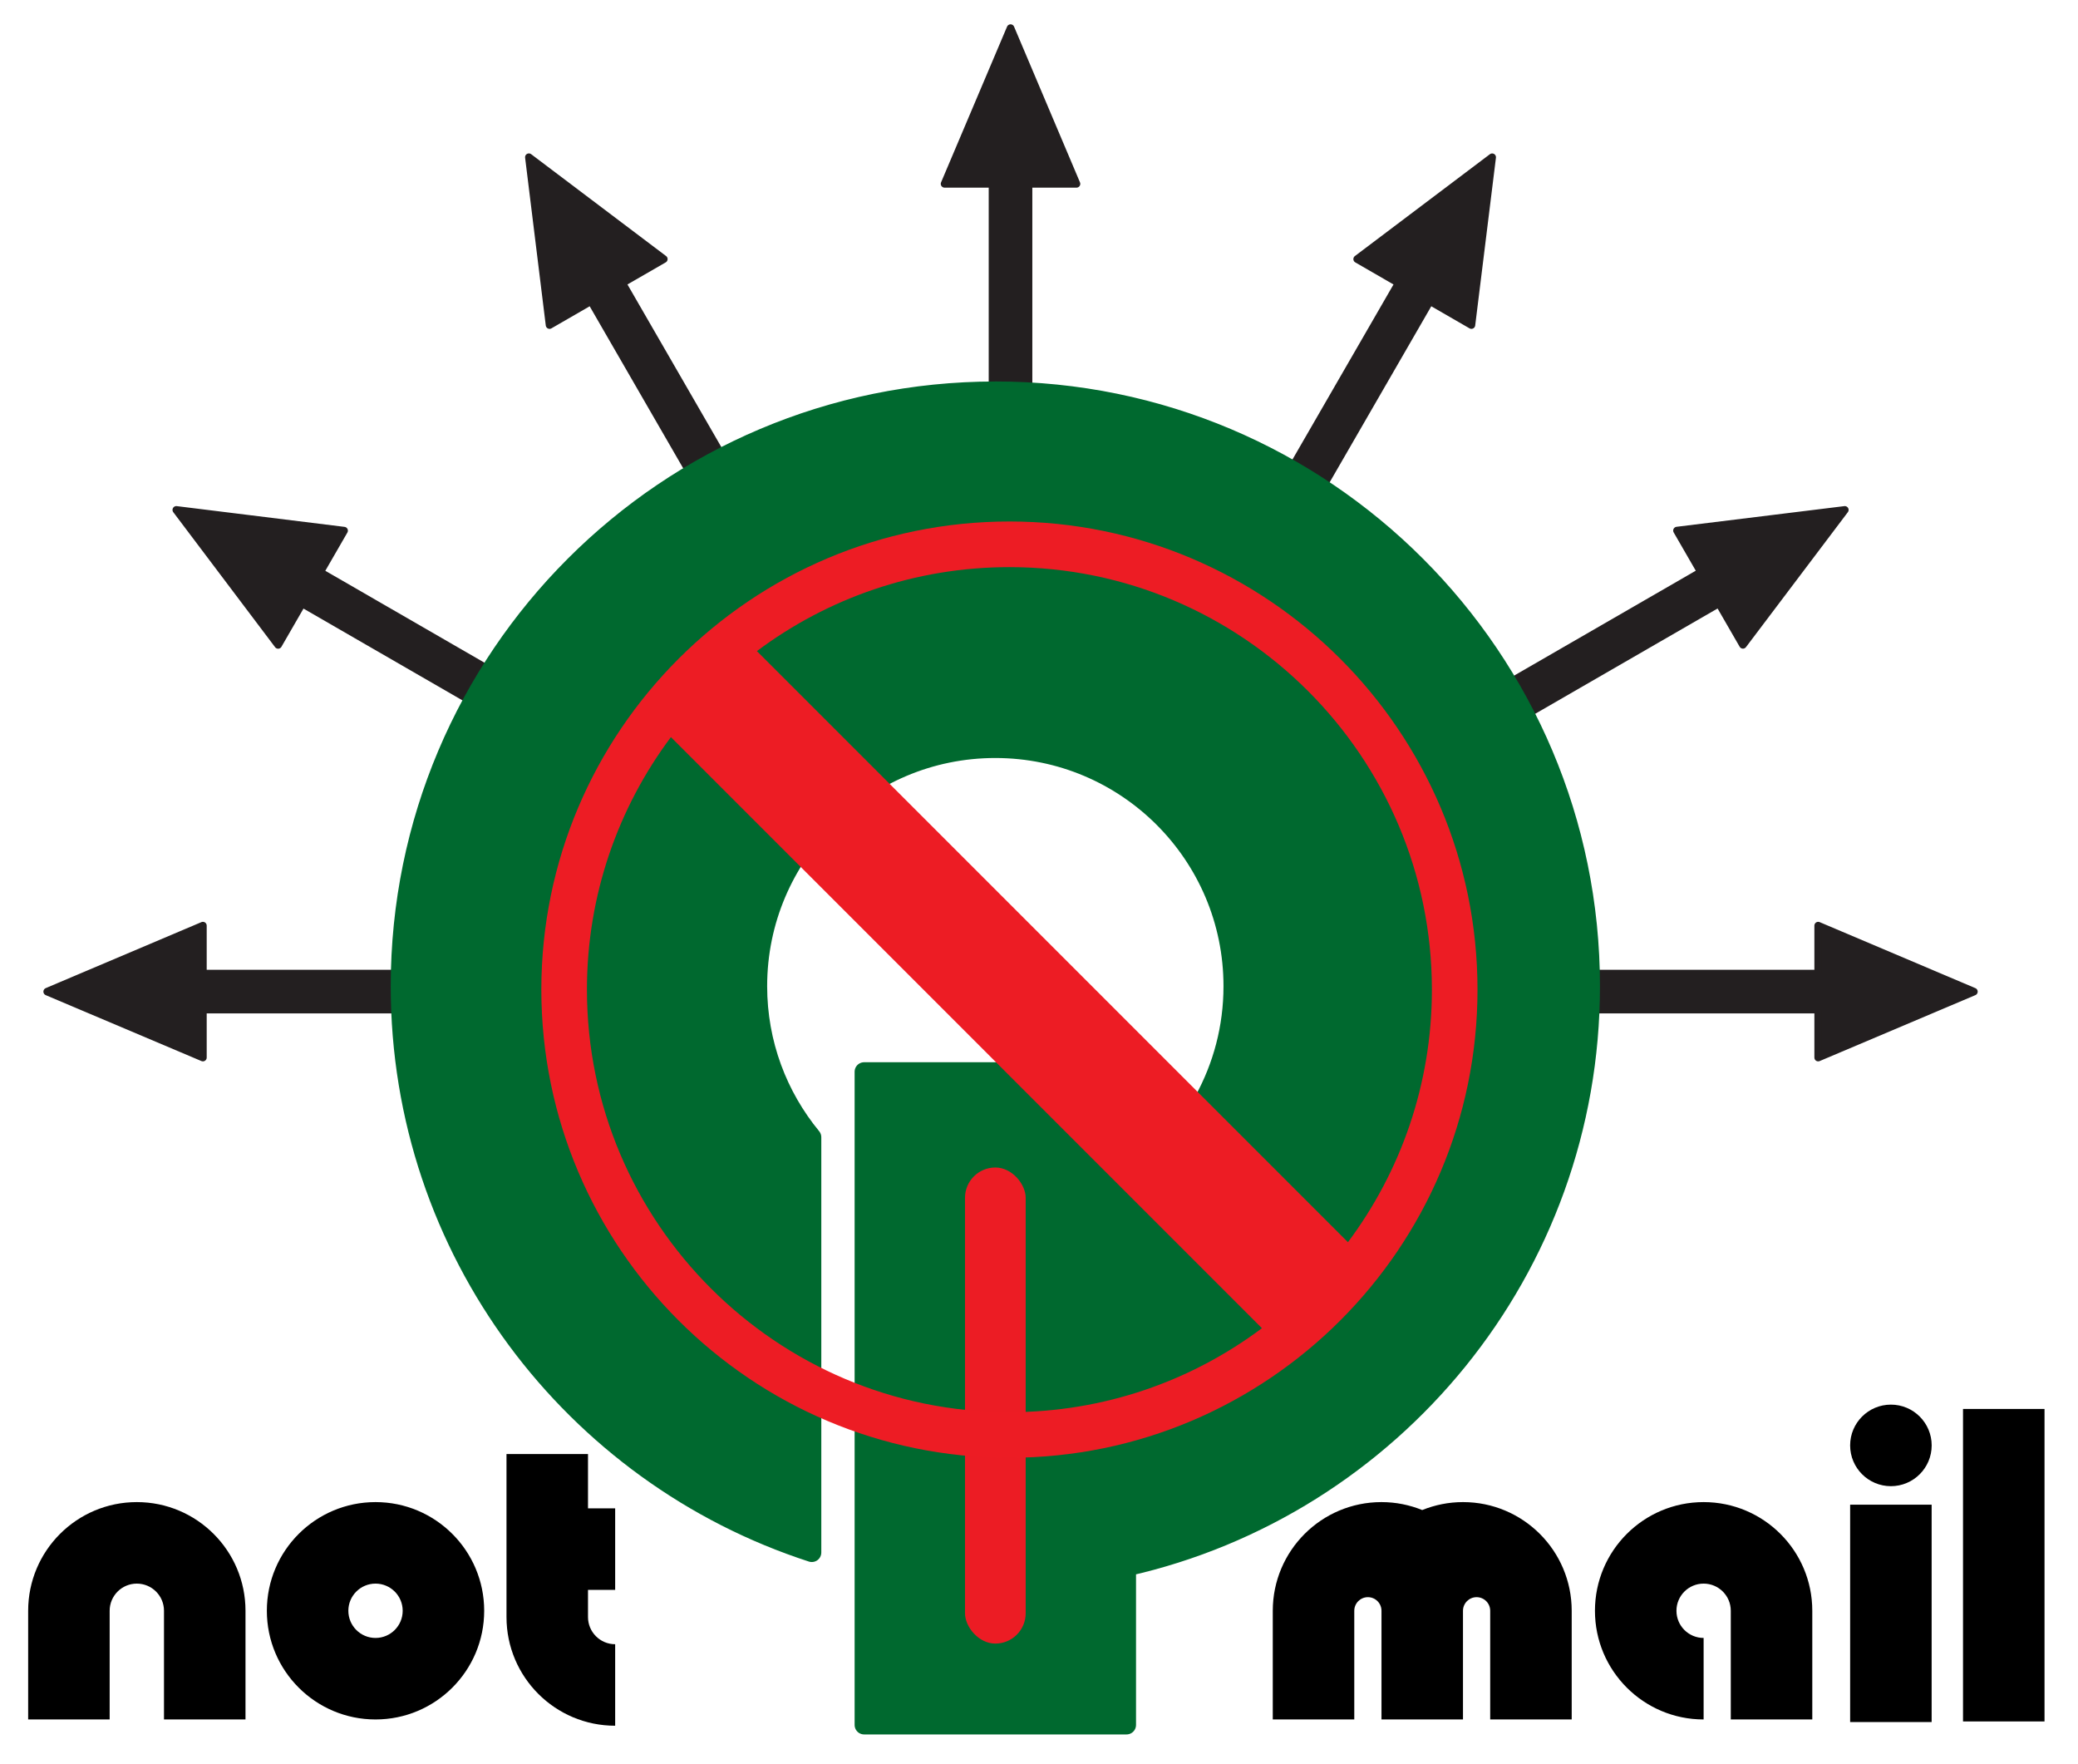 <?xml version="1.0" encoding="UTF-8"?>
<svg xmlns="http://www.w3.org/2000/svg" viewBox="0 0 546.89 464.17">
  <defs>
    <style>
      .cls-1 {
        fill: #ec1c24;
      }

      .cls-2 {
        fill: #00692f;
        stroke: #00692f;
        stroke-width: 5px;
      }

      .cls-2, .cls-3 {
        stroke-linecap: round;
        stroke-linejoin: round;
      }

      .cls-4 {
        fill: #ed1c24;
      }

      .cls-3 {
        fill: #231f20;
        stroke: #231f20;
        stroke-width: 2px;
      }
    </style>
  </defs>
  <g id="not_mail" data-name="not mail">
    <g>
      <path d="M105.98,423.88c0,3.95-3.2,7.15-7.15,7.15s-7.15-3.2-7.15-7.15,3.2-7.15,7.15-7.15,7.15,3.2,7.15,7.15ZM98.83,395.28c-15.8,0-28.6,12.81-28.6,28.6s12.81,28.6,28.6,28.6,28.6-12.81,28.6-28.6-12.81-28.6-28.6-28.6Z"/>
      <path d="M36.01,395.28c-15.8,0-28.6,12.81-28.6,28.6v28.6h21.45v-28.6c0-3.95,3.2-7.15,7.15-7.15s7.15,3.2,7.15,7.15v28.6h21.45v-28.6c0-15.8-12.81-28.6-28.6-28.6Z"/>
      <path d="M161.9,418.38v-21.45h-7.15v-14.3h-21.45v42.9c0,15.8,12.81,28.6,28.6,28.6v-21.45c-3.95,0-7.15-3.2-7.15-7.15v-7.15h7.15Z"/>
      <path d="M385.03,395.28c-3.79,0-7.41.75-10.73,2.09-3.31-1.34-6.93-2.09-10.73-2.09-15.8,0-28.6,12.81-28.6,28.6v28.6h21.45v-28.6c0-1.97,1.6-3.58,3.58-3.58s3.58,1.6,3.58,3.58v28.6h21.45v-28.6c0-1.97,1.6-3.58,3.58-3.58s3.58,1.6,3.58,3.58v28.6h21.45v-28.6c0-15.8-12.81-28.6-28.6-28.6Z"/>
      <path d="M448.36,395.28c-15.8,0-28.6,12.81-28.6,28.6s12.81,28.6,28.6,28.6v-21.45c-3.95,0-7.15-3.2-7.15-7.15s3.2-7.15,7.15-7.15,7.15,3.2,7.15,7.15v28.6h21.45v-28.6c0-15.8-12.81-28.6-28.6-28.6Z"/>
      <rect x="486.92" y="395.96" width="21.45" height="57.2"/>
      <circle cx="497.65" cy="380.36" r="10.73"/>
      <rect x="516.63" y="370.77" width="21.45" height="82.23"/>
    </g>
  </g>
  <g id="arrows">
    <g>
      <path class="cls-3" d="M155.56,79.24l42.93,74.36c2.67-1.68,5.41-3.27,8.21-4.75l-42.93-74.36,10.93-6.31-35.51-26.81,5.44,44.17,10.93-6.31Z"/>
      <path class="cls-3" d="M79.5,158.78l74.36,42.93c1.48-2.8,3.07-5.54,4.75-8.21l-74.36-42.93,6.31-10.93-44.16-5.46,26.8,35.53,6.31-10.93Z"/>
      <path class="cls-3" d="M261.21,134.27c1.57-.06,3.15-.1,4.74-.1s3.17.04,4.74.1V48.38h12.62l-17.35-40.98-17.37,40.98h12.62v85.89Z"/>
      <path class="cls-3" d="M519.49,260.95l-40.98-17.37v12.62h-85.88c.06,1.57.1,3.15.1,4.74s-.04,3.17-.1,4.74h85.88v12.62l40.98-17.35Z"/>
      <path class="cls-3" d="M373.29,193.48c1.68,2.67,3.27,5.41,4.75,8.21l74.36-42.93,6.31,10.93,26.81-35.51-44.17,5.44,6.31,10.93-74.36,42.93Z"/>
      <path class="cls-3" d="M325.18,148.84c2.8,1.48,5.54,3.07,8.21,4.75l42.93-74.36,10.93,6.31,5.46-44.16-35.53,26.8,10.93,6.31-42.93,74.36Z"/>
      <path class="cls-3" d="M53.4,265.68h85.88c-.06-1.57-.1-3.15-.1-4.74s.04-3.17.1-4.74H53.4v-12.62l-40.98,17.37,40.98,17.35v-12.62Z"/>
    </g>
  </g>
  <g id="qmail-logo">
    <path class="cls-2" d="M261.96,102.89c-86.5,0-156.63,70.13-156.63,156.63,0,69.65,45.46,128.66,108.32,149.03v-109.29c-8.9-10.81-14.25-24.65-14.25-39.74,0-34.55,28.01-62.55,62.55-62.55s62.55,28.01,62.55,62.55c0,21.78-11.14,40.95-28.02,52.15v-29.64h-69.06v171.89h69.06v-41.61c69.89-15.73,122.1-78.16,122.1-152.8,0-86.5-70.13-156.63-156.63-156.63Z"/>
    <rect class="cls-1" x="253.97" y="307.23" width="15.97" height="125.28" rx="7.98" ry="7.98"/>
  </g>
  <g id="DENIED">
    <path class="cls-4" d="M265.66,137.23c-67.93,0-123.19,55.26-123.19,123.19s55.26,123.19,123.19,123.19,123.19-55.26,123.19-123.19-55.26-123.19-123.19-123.19ZM376.85,260.43c0,24.9-8.23,47.91-22.1,66.46l-155.55-155.55c18.55-13.88,41.57-22.1,66.46-22.1,61.31,0,111.19,49.88,111.19,111.19ZM154.47,260.43c0-24.9,8.23-47.91,22.1-66.46l155.55,155.55c-18.55,13.88-41.56,22.1-66.46,22.1-61.31,0-111.19-49.88-111.19-111.19Z"/>
  </g>
</svg>